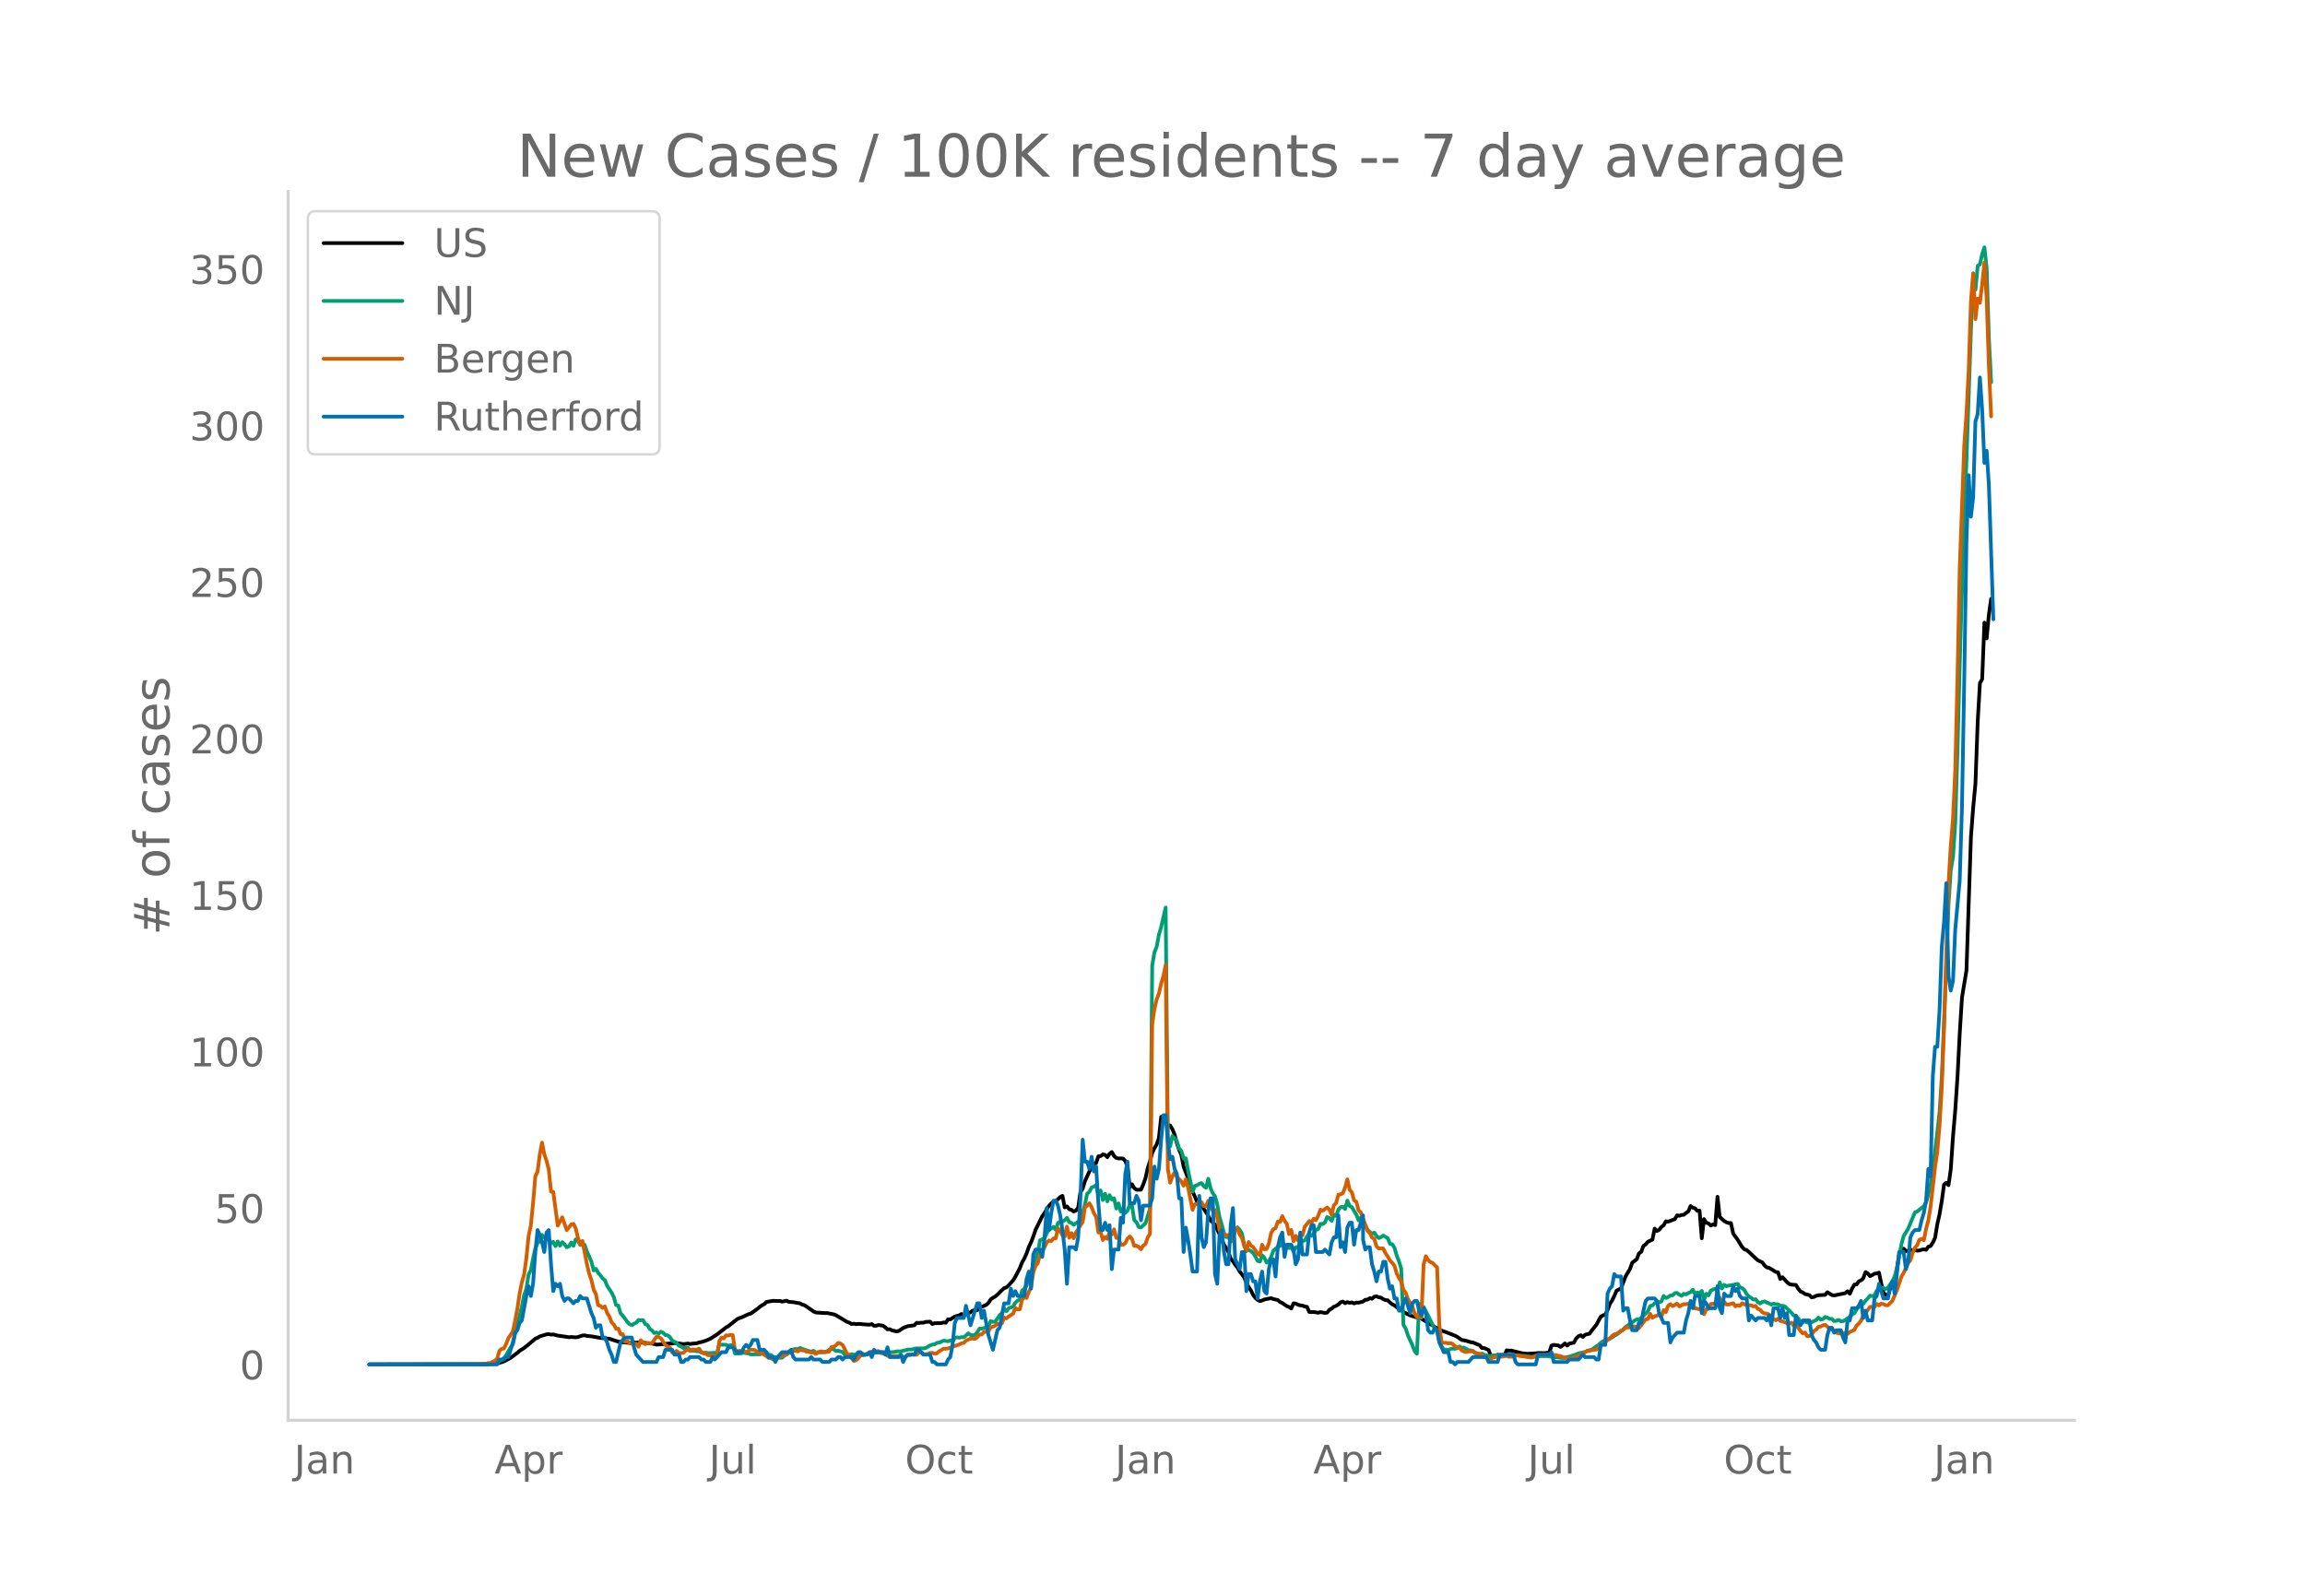 <svg height="864" viewBox="0 0 936 648" width="1248" xmlns="http://www.w3.org/2000/svg" xmlns:xlink="http://www.w3.org/1999/xlink"><defs><style>*{stroke-linecap:butt;stroke-linejoin:round}</style></defs><g id="figure_1"><path d="M0 648h936V0H0z" style="fill:#fff" id="patch_1"/><g id="axes_1"><path d="M117 576.72h725.4V77.76H117z" style="fill:none" id="patch_2"/><path clip-path="url(#pb4ff2622b9)" d="m149.973 554.04 46.453-.08 4.554-.19 1.822-.323 1.822-.604 1.821-.96.911-.5 2.733-2.04.91-.804 1.822-1.163 1.822-1.458 1.822-1.533.91-.777.911-.392.911-.523 2.733-.868.91-.064.911.187.911-.085 1.822.487 2.733.378 1.821.284.911-.09 1.822.131.91-.12 1.822-.621.911-.078.911.232 1.822.174 3.643.648 3.644.338 1.821.605 1.822.562 1.822.264 3.643.3.91-.232.912.073.91-.106 5.466.49 1.821.417 2.733-.137 1.822-.26.91-.069.911.05.911-.23 1.822.16 1.822.314 1.821-.246.911.178.911-.156 1.822-.134.91-.337.911-.155 1.822-.564 1.822-.771 2.732-1.763 3.644-2.833.91-.5 3.644-2.894.91-.426.912-.291 2.732-1.272.911-.24 2.733-1.927.91-.788.911-.637.911-.492.911-.874 2.733-.492 1.821.11.911-.076.91.314 1.823-.383.91.445 1.822.16 2.733.467.91.55.911.19 3.644 2.53.91.44 3.644.243.91-.03 2.733.532.911.351 4.555 2.74.91.316.911.542.911-.16.91.225.912-.128.91.023.911.137 2.733.179.91-.27.912.713.91-.043.911-.307 1.822.32.911.627.91.836.912-.05.91.462 1.822.425.911-.185 1.822-1.217 1.821-.73 1.822-.223.911-.166.91-1 .912.101.91-.126.911.006.911-.315 1.822-.1.91.972.912-.349 2.732-.04.911-.28.91.123.912-1.386.91.046 1.822-1.157 1.822-.512.91-.538.912.797.91-.638 1.822-.875.911-.636 1.822-.233.91-.964 2.733-1.127.911-.82.91-1.428.912-.655.91-.509.911-.763 1.822-1.836.91-.806.912-.311.91-.801 1.822-2.07.911-1.448 1.822-3.52.91-2.31.912-1.616.91-2.016.911-2.618.911-1.926.911-2.34.91-2.692 2.733-5.587.911-1.21.911-1.627.91-1.32.912-.96.91-.715.911-.31.911-.722.911-.898.911-.46.91 4.676.912-.386.91 1.135.911.259.911.662.911-.353.911-1.139.91-6.347.912-1.413.91-3.004 2.733-5.983.91-1.026.912-.414.91-2.719.911-.1.911-.681.911.201.911.916.91-1.389.912-.69.91 1.622.911.754.911.238.911-.035.91.084.912.944.91 2.445.911 8.313.911-1.27.911 1.539.911.692 1.822-.032.91-2.075.911-2.563.911-4.135.911-2.75.911-3.474.91-1.88.912-1.495.91-2.728.911-8.494.911 2.196.911-.36.91 1.411.912.279.91 1.474.911 2.257.911 3.37.911 2.752.911 2.113.91 4.713 1.823 4.806 1.821 5.384.911 1.896.91 2.236.912-.854.91 2.008.911 1.644 1.822 2.836.911 1.888 1.822 1.693 1.821 3.926.911 2.242.911 1.943 1.822 3.063.91 2.704.912 1.043.91 1.395.911 1.106.911 1.653.91 1.123.912 1.3.91 2.086.911 1.762.911 1.373.911 1.872.911 1.196.91.826.912.476.91-.232.911-.408 2.733-.577.91.39 1.822.39.911.79.911.419 1.822 1.284.91.337.912.6.91-2.092.911.096.911.466.911.27.91.085.912.39.91.114.911 2.066.911.076.911-.04 1.822.301.91-.27 1.822.346.911-.122.911-1.16.91-.479.912-.767.91-.348.911-.57.911-.887.911-.304.911.662.91-.446.912.327.91-.19.911.425.911-.324.911.015 1.822-.466.91-.719.911-.034.911-.617.911.257.911-.849.91-.147.912.374.91.179.911.602.911.364.911.092.91.902.912.733.91.413.911.806.911.188.911.432.911 1.268 2.733 1.41 2.732.826.911-.144 4.554 2.934.911.404.91.74.912.383 1.821 1.023 1.822.615 1.822.718 1.822.712.91.488 1.822 1.256 1.822.34 1.821.576.911.104 2.733 1.131.91 1.114.912.014 1.821.82.911 2.546 1.822.132.91-.771.912.464.91-.211.911.203.911-2.258.91.12.912-.035 4.554 1.141.91.039.912.15 3.643-.206.911-.126 2.733.06 1.821-.273.911-2.78.91-.303 1.823.219.91.606.911-.628.911-.788.911.87.91-.824 1.823-.353.91-1.704.911-.88.911-.433.91.731.912-.934 1.821-.452.911-1.317 1.822-2.26 1.822-3.338.91-.506.911-.265.911-1.876.911-2.473.911-1.393.91-1.814.912-2.191 1.821-.95 1.822-4.79 1.822-3.101.91-2.527 1.822-1.416.911-2.352.911-.652.91-2.392.912-.65.91-1.053 1.822-.854.911-4.47.91.984.912-.5.91-1.164.911-.676.911-1.636.911.18 2.733-1.045.91-1.55.911.205.911-.325.911-.087.911-.789.91-.556.912-2.216.91.667.911.246.911 1.062.911-.125.91 11.254.912-7.794.91 1.483.911.283.911.84.911-.436.911.268.91-11.511.912 8.212 1.821 1.642.911.519.911.318.911-.022.91 4.254 1.823 2.512 1.821 2.985.911.918.91.316.912.74 2.732 2.615.911.788 1.822.872.91 1.222.912.815.91.142 2.733 1.69.91.155.912 2.711.91-.717 1.822 1.982.911.795.91.21 1.823.14.91 1.543.911 1.103.911.388.911.623 1.822.485.91.912.911-.207.911-.439.911-.234 2.733-.155.91-1.051 1.822 1.116.911.171 4.554-.924.911-.786.91 1.023.912-2.08.91-1.63.911-.084.911-1.226.911-.415.911-.846.91-2.527.912.537.91 1.125.911-.43.911-.568.911-.126.911-.307.91 4.394.912 3.769.91.906.911.41.911-3.175.911-.915.91-1.074 1.823-11.594.91-1.852.911-.587.911 1.043.911-.26.91-.538.912.841.91-.654.911.377.911-.1.911-.3.911-.158.91.208.912-1.262.91-.272.911-1.354.911-1.999.911-5.533.91-4.017.912-5.445.91-6.577.911-.772.911.967.911-6.485.911-13.313.91-10.58.912-13.575.91-17.694.911-14.53 1.822-11.044 1.822-54.248.91-11.895.911-9.635.911-25.087.911-15.777.911-1.595.91-22.96.912 6.416.91-9.749.911-6.34h0" style="fill:none;stroke:#000;stroke-linecap:round;stroke-width:1.5" id="line2d_1"/><path clip-path="url(#pb4ff2622b9)" d="m149.973 554.04 47.364-.094 2.732-.243.911-.18.911-.309.911-.617.91-.286.912-.849.91-1.134 1.822-3.253.911-1.16.91-4.429 2.733-10.897.911-4.743.911-2.512.911-5.79.91-1.76.912-4.816.91-3.945.911-2.288.911-.684.911-2.588.91 1.1.912-.522 1.821 2.883.911-.65.911 1.74.911-1.87.91 1.667.912-1.425.91.84.911 1.247.911-.372.911-1.576.911 1.347.91-2.6.912.333.91 1.928.911-.765.911.748.911 2.77.91 1.867.912 2.187.91 3.549.911-.677.911 1.635.911.998.911 1.278.91.703.912 2.271 1.821 2.784.911 1.832.911 3.23.91.229.912 3.12.91.98 1.822 2.492.911.914.911.413.91-.597.912-.36.91-1.163.911.145.911-.094.911 1.634.911.398.91 1.568.912.617.91 1.068.911-.233.911.445.911-.775.91.436.912.95.91.092.911.697.911 1.483 1.822.879.91 1.157.912.286.91.67 1.822-.071.911.936.911.237.91-.01.912.227.91-.05.911.559.911.135.911-.084.91.21 2.733-.161.911.243.911-3.585 2.733.1.91.374 1.822-.366.911 3.532h1.822l.91-.122.911-.244.911.262.911.019.911.406.91.058.912-.082 1.821.03 1.822-.54.911.017.91.63.912.139.91.756.911.09 1.822.317.91-.039.912-.834.91-.511.911-1.096.911-.55.911-.388.911-.186.91.078.912-.475 1.821.67 1.822.639.91.186.912-.348.91.675 2.733-.033 1.822-.413.91-.576.912-.43.91.184.911.677.911-.11 1.822.496.91 1.137.912.572.91-.513.911-.276.911.178 1.822.23.91-.424.911-.14.911.369 1.822-.546 1.822-.204 1.821-.332 3.644.152 2.732-.188.911-.254 1.822.025.91-.325.912-.125.91-.296 1.822-.052.911-.318.91-.119 2.733-.006.911-.125 1.822-1.091.91-.342.912-.061.91-.613.911-.103 1.822-.795 1.822.246.91-.354.911.407.911-1.399.911-.255.911.17.91-.256.912.086.91-.734.911-.879.911.668.911.113.91-.143.912-1.071.91-1.478h.911l.911-.186 1.822-.871.91-1.993.912.298.91-.049 1.822-2.655.911-.794.91-1.903.912 1.116.91-1.255 1.822-.672.911-1.58.911-.843.91-.378.912-3.76.91-.551.911-1.41.911-3.993.911-1.271.911-3.128 1.822-4.88.91-5.161.911-.33.911-.508.911-2.022.91-1.41.912-.469.91-.646.911 1.165.911-2.784.911-.509.911-.01.91-.595.912-.959.91 1.773.911.263.911.8.911-.677.911-.499.91-.654 1.823-6.317.91-4.478.911-.763.911-1.778.91-.327.912-.669.91 4.115.911-1.872.911 3.835.911-2.525.911 3.087.91-2.531.912 1.768.91-.503.911 4.189.911-2.087.911 3.326.91-1.302.912 1.823.91-.918.911-2.38.911.393.911 5.836.911.873.91 1.934.912.186 1.821-1.703 1.822-5.85.911-98.834.91-5.33.912-2.318.91-4.871.911-3.107 1.822-7.924.91 93.534.912 3.43.91-4.142.911.791.911 1.341.911 2.887.911 1.042.91 3.034.912-.084.91 4.986 1.822 8.604.911-2.349.91-.278.912-.592.91-.305.911 1.286.911.617.911-3.65.911 3.83.91 2.012.912 1.283.91 3.324.911 5.109.911 2.978.911 3.594.911 1.562.91-.09.912 1.95.91-.873.911-4.209.911-.75.911 1.014.91 1.539.912 4.424.91 2.281.911-.114.911.533.911.777.911 1.402.91 1.797.912.28.91-2.574.911.971.911 2.026.911-.61.911-1.683.91-2.57.912-.734.91-.895.911-.268.911-1.171.911.78.91.35.912.844.91-.265.911 1.707.911-1.711.911-.172.911-1.27.91-1.058.912-.297.91-1.615.911-1.053.911.836.911-1.097.91-1.345.912-.36.91-2.13.911.147.911-.673.911-2.22.911.442.91 1.08.912-2.468.91.497.911-2.59.911-.961.911-.143.911.875.91-3.402.912 2.187.91.452 1.822 3.054.911 2.374.91-1.172.912 2.609.91.687.911 1.729 1.822 1.572.911-.495.91 1.386.912.847.91-.385.911-.66 1.822 1.085.91 2.28.912.18.91 1.406.911 3.162.911 2.329.911 2.974.911 22.87.91 1.462.912 2.789 1.821 4.013.911 2.44.911 1.014.911-20.417.91 2.29.912-.855 1.821 3.518 1.822 3.675.91 1.7.912.905.91 4.176.911 2.014.911 1.316.911.008.911.143.91-.4.912-.172.91.086.911-.272.911-.673.911.548.911-.065 1.822 1.026.91.1.911.342.911.789.911.251.91.112.912-.194.91.472 1.822.48.911-.054.911-.21 1.822.052.91-.075.911.182.911-.125.911.039.91.223 1.823-.043 1.821-.313.911.212 1.822.1 2.732.35 1.822-.039 1.822-.229 2.732-.008 2.733.34 3.643.44 2.733-.592 1.822-.597.91-.263.911-.428 2.733-.599.91-.486 1.822-.495 2.733-1.899.91-.848.912-.638 2.732-1.049.911-.509.91-.676.912-.43 2.732-2.064.911-1.061.91-.577.912-.795.91-.464.911-.73.911-.492.911.034.911-.646 2.733-2.743.91-2.095.911-.215.911-.905.91-.393.912.018.91-.343.911-2.24.911.83.911-.36.911-.654.91-.074.912-.891.91-.066.911.712.911.458.911-.818.911.237.91-.554.912-.348.91-.997.911 1.752.911-.642.911.278.91-.906.912 3.627.91-2.484.911.679.911-1.9.911-.502.911-.272.91.83.912-3.443.91 2.5.911-1.529.911.593.911-.263 1.822-.287 1.822-.415.91 1.444.911.282.911.795.91 1.633.912.949.91.566.911.724.911-.154.911 1.151.911.611.91-.703.912-.178.91.491.911.296.911.536.911-.4.91.218.912.043.91.597.911.012.911.217 2.733 2.635.91 1.098.912.382.91.826.911 1.308.911.348.911-.66.91.637.912.223.91-.36 1.822-.854.911-1.016.91.817.912-.184.91-.875.911.25.911.527.911-.018.911.942.91-.161.912-.354.91.59.911-.063.911-.509 1.822-1.347.91-.891.912-.48.91-1.585.911-1.042 1.822-1.196.91-1.329.912-.854.91-1.147.911.202.911-.37.911-1.842.911-.531.91-.773.912.194.91.428.911-.546 1.822-2.676.91-2.003.912-3.294 1.821-9.695.911-3.326 1.822-2.958 2.733-6.593.91-.372 2.733-2.214.91-1.494.912-3.283.91-3.954.911-6.23 1.822-14.962.91-8.375.912-14.14 1.821-45.879.911-24.197.911-13.93.911-5.39.91-13.778.912-29.778.91-34.86.911-30.22 3.644-105.47.91-22.101.911 5.95.911-9.683.911-.632.911-4.215.91-2.684.912 8.596.91 28.64.911 17.563h0" style="fill:none;stroke:#009e73;stroke-linecap:round;stroke-width:1.5" id="line2d_2"/><path clip-path="url(#pb4ff2622b9)" d="m149.973 554.04 43.72-.097 3.644-.176.91-.272h.912l.91-.546.911-.409.911-.876.911-3.156.91-.798.912-.117.91-1.83.911-2.397 1.822-2.687.91-4.344.912-4.947.91-6.096.911-4.597.911-3.136.911-6.525.911-9.096.91-4.246.912-9.115.91-10.927.911-1.87.911-7.05.911-4.753.91 4.753.912 2.648.91 3.545.911 8.96.911.097 1.822 13.712 1.822-3.37 1.821 5.162.911-1.052.911-1.246.911-.214.91 1.791.912 3.857.91 2.727.911-1.461 1.822 9.388.91 3.857.912 2.629.91 3.876.911 1.83.911 4.5.911.312.911.818.91-.604.912 2.63.91 1.46.911 2.337.911.955.911 1.675.91-.039.912 2.24.91.02.911 3.096.911-.292.911.857.911.195 1.822.02.91 1.226.911-2.63.911.877.911.702.911-.41 1.822.04 1.821-2.61.911.097.911.526 1.822 2.766.91.603.911.332.911 2.006.911.194.911-.798.91.798.912.078.91-.078.911-.993.911-.39.911.604.911-.642.91.136.912-.078.91-.35.911 1.304.911.604.911.117.91.643 1.823.039.91.409.911-.02.911-6.077.911-1.538.91.35.912-1.266.91.117.911-.311.911.116.911 5.96.91.76.912-.37.91.312.911-.176.911.526.911-.662.911-.448.91.039.912.195.91.76 1.822.291.911.78.911.525.91.78.912.136.91.448.911-.662.911-.04.911-.506 1.822-.467.91-.331.911-.643h.911l.911-.838h.911l.91.254.912-.604 1.821.292.911.448.911.078.91.312.912-.176.91.682.911-.682.911-.311h.911l.911.35 1.822-.33.91-1.812.911-.098.911-.623.911-.993.911.253.91.623 1.823 3.584.91.545 1.822 2.357.91-.331.912-.76.91-1.246.911.02.911-.234.911-.526 1.822-.76.91.253.912-.292.91-.156.911.838.911.078.911.292.91.72.912-.058.91.214 3.644-.175.91.468.912-.04.91-.681.911-.02.911-.311.911.156h.91l.912-.974.91.117.911.564.911.098.911-.117.91-.39.912-.078.91.39.911-.195.911-.798 1.822-1.052.91.02.912-.137 1.821-.662 1.822-.623.911-.332.91-.467.912-.156.91-.954 1.822-.76.911-.039.91.117.912-.643.91-1.149.911.04.911-1.053.911-.039.911-.253.91-1.539 1.823-.662.91-.915.911.526.911-.604.91-2.357.912.35.91-.798 1.822-1.13.911-2.337.911.624.91-.078.912-3.915.91-.974.911.292.911-2.454.911-1.987.911-5.901.91-2.708.912-1.032.91-3.74.911-.974.911-1.753.911-2.084.91-.662.912.214.91-1.09.911-.04.911-4.05.911 1.07.911 1.734.91.507.912-4.032.91 4.538.911-1.87.911 2.065.911-2.338.911-1.285.91-1.636.912-1.305.91-5.882 1.822-1.734.911 1.578.91 2.376.912 1.48.91 6.408.911-.33.911 3.408.911-1.208.911.74.91-2.882.912 1.11.91-2.104.911 3.448h.911l.911 2.824h.91l.912-.701.91-1.811.911-.877.911 1.052.911 2.785.911-.078.91.487.912.955.91-1.48.911-.643.911-2.65.911-1.46.911-85.077.91-6.252.912-3.896.91-2.434.911-4.032.911-3 .911-4.48.91 82.857.912 5.512.91-2.551.911-1.695.911 1.87 1.822 1.87.91 1.714.912-2.61.91 3.35 1.822 9.037.911-2.24.91-.02.912-1.265.91.506.911 1.617.911-.059.911-2.162.911 2.669.91 1.246.912-.194.91 3.019.911 5.22.911 2.025.911-.72.911.818.91-.215.912 1.91.91-.274.911-4.48.911.254.911 2.454.91 1.227.912 3.37.91 2.162.911-3.76.911 1.461.911.585 1.822 2.726.91.546.912-4.227.91 1.831.911-.097.911-2.22.911-4.208.91-1.616.912-.39.91-2.707.911.214.911-2.415.911 1.909.91 1.149.912 4.207.91-1.636.911 4.616.911-2.24.911 1.87.911-2.357.91.253.912-3.506.91-1.013.911-1.266.911.74.911-1.694.91.604.912-1.773.91-2.493.911.429 1.822-1.325.911.896.91 2.104.912-3.896.91-.915.911-3.39.911-.135.911-.468.911-2.318.91-3.31.912 4.206.91 1.091.911 3.253.911.565.911 3.486.91.838 2.733 7.498.911.896.911 1.831.911.506.91 3.058.912.877.91-.059.911.059.911 1.89.911 1.363.91 1.636.912.935.91 1.13.911 3.194.911 1.81.911 1.462.911 3.35.91 1.188.912 2.63 1.821 2.94.911 2.883.911 1.402.911-1.636.91 1.87.912-21.58.91-3.35.911 1.557.911.838.911.331.91.993.912.78.91 23.548.911 6.933.911.215.911-.02.911.234.91-.136.912.428.91.877.911.428.911.078.911 1.208.911.39.91.252.912-.253h.91l.911-.175.911.74.911.175 1.822.604.91.623 1.822.877.911.039.911-.429.91-.195 1.823-.058.91-.097.911-.254.911-.097.91.41 1.823-.118.91-.35.911-.04 5.465.858.911-.312.911-.487.911.04 1.822-.332 2.732-.156.911.234 1.822-.04.91.332.911.078 1.822.799 2.733.194.91-.506.911-.098 1.822-1.07.91-.312 1.823-1.11h.91l.911-.312 1.822-.214.91-.819.912-.973 3.643-2.766.911-.955.91-.662.912-.234.91-.545.911-.76.911-.253.911-.974 1.822-.077.91-.468.911.078.911.253.911.448 2.733-3.584.91-.097.911-2.123.911 1.617.911-.643.91-.214.912-.507.91.877.911-2.65.911.819.911-2.571.911-.662.91.798 1.823-1.013.91 1.13 1.822-.954.911.097.91-.253.912.467.91-.272.911 1.714.911.116.911.293.91-.682.912 2.649.91-2.006.911-.156.911-1.967 1.822-.254.91.994.912-3.253.91 1.948.911-.273.911 1.013.911.039 1.822-.565.91 1.285.912-.506.91.312.911-1.072 1.822.819.91-.059.912.078.91.448.911-.175.911 1.188.911.35.91 1.013.912.487.91.059.911.35.911 1.032.911.838.91.487.912-.604.91.877.911.175 1.822.701.911.195.91-.39.912 1.286.91-.448 1.822 2.532.911.993.911-.35.91 1.519.912-.04.91-.583.911-1.52.911-.506.911-1.169.91-.097.912-.526.91-.195.911.74.911 1.091.911-.273.911.994.91.662.912.234 1.821.156.911-.429.911.506.91-.779 1.823-.818.91-1.772.911-.799.911-1.246.911-1.987.91-.915 1.823-2.65 1.821.02.911-1.227.911.623.91-.74.912.215.91.448h.911l1.822-1.85 1.822-4.247 1.821-5.512.911-1.52 1.822-4.09.91-1.012.912-3.02.91-2.103.911-1.013.911-2.181.911-.429.911.546.91-4.577.912-3.487.91-5.59 1.822-16.01.911-6.252.91-10.654.912-15.621.91-23.88 1.822-58.704.911-15.211.911-11.278.91-19.497.912-38.175.91-44.058 1.822-49.589.911-12.972.91-17.977.912-27.775.91-11.355.911 18.62.911-8.297.911 1.714.911-7.557.91-8.785.912 14.628.91 27.502.911 20.315h0" style="fill:none;stroke:#d55e00;stroke-linecap:round;stroke-width:1.5" id="line2d_3"/><path clip-path="url(#pb4ff2622b9)" d="M149.973 554.04h51.918l.911-1.984h1.822l.91-.992h.911l1.822-5.952.91-3.968.912-.992.91-2.976.911-.992 1.822-9.92.911-3.968.91 3.968.912-4.96.91-12.896.911-8.929.911 1.984.911 2.977.91 3.968.912-7.937.91-.992.911 13.889.911 10.912.911-2.976.911.992.91-.992.912 4.96.91 1.984.911-.992h.911l1.822 1.984.91-.992h.912l.91-1.984.911.992h1.822l1.822 5.952.91 1.984.911 3.968.911-.992h.911l.911 4.96h.91l.912 1.984.91 2.976.911 1.984.911 2.976h.911l1.822-7.936 1.821-1.984h2.733l.91 3.968.912 2.976 2.732 2.976h5.465l.911-1.984h1.822l.91-2.976h2.733l.911 1.984h1.822l.91 2.976h.912l.91-.992h.911l.911-.992h3.644l.91.992h.911l.911.992h1.822l.91-1.984.911.992 2.733-2.976h1.822l.91-1.984h1.822l1.822 1.984h1.822l.91-1.984.911-.992.911.992.911-.992.91-1.984h1.823l.91 3.968h1.822l.911.992.91 1.984h1.823l.91 1.984.911-1.984 1.822-1.984h2.732l.911-.992.911 2.976.911.992h5.465l.91-.992.912.992h2.732l.911.992h2.733l.91-.992h1.822l.911-.992h.911l.91.992.912-.992h2.732l.911.992.91-1.984.912-.992h.91l.911.992h1.822l.911-.992.91 1.984.912-2.976.91.992h2.733l.911.992.91-2.976.912 3.968h3.643l.91-.992.912 2.976.91-1.984.911-.992h2.733l.91-1.984h.912l1.821 1.984h2.733l.91 2.976h.912l.91.992h3.644l.91-1.984.912-.992.91-4.96.911-8.928.911-1.984h2.733l.91-4.96 1.822 7.936 2.733-8.928h.91l.911 5.952.911-2.976 1.822 9.92 1.822 5.952 1.821-7.936.911-.992 1.822-9.92h1.822l.91-5.952.911 2.976.911-1.984.911 1.984h2.733l.91-6.944.911-2.976.911 6.944.911-13.888.91-1.984h1.823l.91 2.976.911-7.937.911-11.904.91 8.928.912-6.944.91-4.96h.911l.911 1.984.911 3.968.911 5.952.91 7.937.912 13.888.91-14.88h1.822l.911.992.911-4.96.91-15.873.912-23.808.91 8.928h.911l.911 2.976.911-4.96.91 5.952.912-1.984.91 14.88.911 10.912h.911l.911-2.976.911 2.976.91-1.984.912 17.857.91-7.936h1.822l.911-12.897.91 1.984.912-19.84.91-4.96.911 16.864h1.822l.911-2.976.91 1.984.912 7.936.91-5.952h2.733l.911-2.976.91-12.896.912 4.96.91-3.968.911-11.904.911-9.92h.911l.91 10.912.912 6.944.91-.992.911 4.96.911 1.984.911 9.92h.911l.91 21.825.912-9.92.91 4.96.911 5.952.911 6.944h1.822l.91-30.753.912 16.864.91 3.969.911-1.984.911-12.897.911-4.96h.91l.912 30.753.91 3.968.911-19.84.911-1.985.911 8.929.911 4.96h.91l.912-15.873.91-6.944.911 20.833 1.822 3.968.91-6.944h.912l.91 15.872.911-6.944h.911l.911 2.976h.911l.91 6.944.912-6.944.91-3.968.911 7.936.911.992.911-9.92.911-3.968h.91l.912 6.944.91-11.904.911-3.969.911-1.984.911 9.92.91-4.96h1.823l.91 1.985.911 5.952.911-1.984.911-10.913.91 8.929h1.823l.91-8.929.911-2.976h.911l.91 10.913h2.733l.911-.992 1.822 1.984.91-4.96.912-1.985h.91l.911-8.928.911 12.897.911-1.984.911 3.968.91-9.92.912-1.985h.91l.911 8.929.911-5.953h.911l1.822-5.952v9.92l.91 3.969.911-.992h.911l.911 6.944.911 2.976.91 3.968.912-3.968h.91l.911-3.968h.911l.911 6.944.91 3.968.912-.992.91 4.96h.911l.911 4.96h.911l.911-2.976.91-1.984 1.823 5.952.91-3.968.911-.992h.911l.911 3.968.91 1.984.912-2.976.91 1.984.911 6.944.911.992h.911l.91-1.984.912.992.91 4.96 1.822 3.968h1.822l.91 3.968h.912l.91.992.911-.992h4.555l1.821-1.984h5.465l.911 1.984h3.644l.91-2.976h5.466l.91 2.976.911.992h7.287l.911-3.968h4.554l.911-.992.91 3.968h5.466l.91-.992h3.644l1.822-1.984.91.992h3.644l.911.992h.91l.912-5.952h1.821l.911-20.832.911-1.984.911-.992.91-4.96.912.992h1.821l.911 13.888.911-.992h.91l.912 4.96.91 3.968h1.822l.911-2.976h.911l.91-4.96.912-3.968.91-.992h2.733l.91.992.912 4.96 1.821 3.968h1.822l.911 7.936.91-1.984 1.823-1.984h2.732l.911-4.96.91-2.976.912-4.96.91 2.976.911-4.96h1.822l.91 6.944.912-4.96.91.992.911 1.984h2.733l.91-8.928.912 8.928.91 1.984.911-7.936.911.992h1.822l.91-3.968.912 1.984.91-.992.911 2.976.911.992h1.822l.91 8.928.912-1.984 1.821 1.984.911-.992h2.733l.91.992.911-1.984.911 3.968.911-6.944h1.822l.91 3.968.911-3.968.911 3.968.911-1.984.911 8.928h1.822l.91-7.936.911 2.976.911.992.911-1.984h2.733l.91 5.952.911 1.984.911.992.911 1.984.91.992h1.823l.91-5.952.911-2.976h.911l.911 1.984.91-.992h1.823l.91 2.976.911 1.984.911-8.928h.91l.912-4.96h1.821l.911-.992.911-1.984.911 6.944.91-2.976.912 3.968h1.821l.911-8.928.911-.992.911-4.96 1.822 5.952h1.821l.911-4.96.911-1.984.91 4.96.912-7.936.91-8.928h1.822l.911 6.944.911-2.976.91-9.92.912-1.985.91-.992h1.822l.911-3.968.911-2.976.91-4.96.912-12.896.91 2.976.911-40.672.911-11.904h.911l.91-14.88.912-25.793.91-9.92.911-15.872.911 37.696.911 5.952.911-3.968.91-20.832 1.823-19.84.91-29.76.911-50.593.911-57.536.91-26.785.912 16.865.91-7.936.911-30.753.911-2.976.911-14.88.911 12.896.91 21.824.912-4.96.91 13.888 1.822 54.561h0" style="fill:none;stroke:#0072b2;stroke-linecap:round;stroke-width:1.5" id="line2d_4"/><path d="M117 576.72V77.76" style="fill:none;stroke:#d3d3d3;stroke-linecap:square;stroke-linejoin:miter;stroke-width:1.25" id="patch_3"/><path d="M117 576.72h725.4" style="fill:none;stroke:#d3d3d3;stroke-linecap:square;stroke-linejoin:miter;stroke-width:1.25" id="patch_4"/><g id="matplotlib.axis_1"><g id="xtick_1"><g style="fill:#696969" transform="matrix(.16 0 0 -.16 119.423 598.378)" id="text_1"><defs><path d="M9.813 72.906h9.859V5.078q0-13.187-5-19.14-5-5.954-16.094-5.954h-3.75v8.297h3.078q6.531 0 9.219 3.672Q9.813-4.39 9.813 5.078z" id="DejaVuSans-74"/><path d="M34.281 27.484q-10.89 0-15.093-2.484-4.204-2.484-4.204-8.5 0-4.781 3.157-7.594 3.156-2.797 8.562-2.797 7.485 0 12 5.297 4.516 5.297 4.516 14.078v2zm17.922 3.72V0H43.22v8.297Q40.14 3.328 35.547.953q-4.594-2.375-11.234-2.375-8.391 0-13.36 4.719Q6 8.016 6 15.922q0 9.219 6.172 13.906 6.187 4.688 18.437 4.688h12.61v.89q0 6.203-4.078 9.594-4.078 3.39-11.453 3.39-4.688 0-9.141-1.124-4.438-1.125-8.531-3.375v8.312q4.921 1.906 9.562 2.844 4.64.953 9.031.953 11.875 0 17.735-6.156 5.86-6.14 5.86-18.64z" id="DejaVuSans-97"/><path d="M54.89 33.016V0h-8.984v32.719q0 7.765-3.031 11.61-3.031 3.858-9.078 3.858-7.281 0-11.484-4.64-4.204-4.625-4.204-12.64V0H9.08v54.688h9.03v-8.5q3.235 4.937 7.594 7.374Q30.078 56 35.797 56q9.422 0 14.25-5.828 4.844-5.828 4.844-17.156z" id="DejaVuSans-110"/></defs><use xlink:href="#DejaVuSans-74"/><use x="29.492" xlink:href="#DejaVuSans-97"/><use x="90.771" xlink:href="#DejaVuSans-110"/></g></g><g id="xtick_2"><g style="fill:#696969" transform="matrix(.16 0 0 -.16 200.803 598.378)" id="text_2"><defs><path d="M34.188 63.188 20.797 26.906h26.812zm-5.579 9.718h11.188L67.578 0h-10.25l-6.64 18.703h-32.86L11.188 0H.78z" id="DejaVuSans-65"/><path d="M18.11 8.203v-29H9.077v75.484h9.031v-8.296q2.844 4.875 7.157 7.234Q29.594 56 35.594 56q9.968 0 16.187-7.906 6.235-7.907 6.235-20.797T51.78 6.484q-6.218-7.906-16.187-7.906-6 0-10.328 2.375-4.313 2.375-7.157 7.25zm30.578 19.094q0 9.906-4.079 15.547-4.078 5.64-11.203 5.64-7.14 0-11.218-5.64-4.079-5.64-4.079-15.547 0-9.906 4.078-15.547 4.079-5.64 11.22-5.64 7.124 0 11.202 5.64t4.078 15.547z" id="DejaVuSans-112"/><path d="M41.11 46.297q-1.516.875-3.297 1.281Q36.03 48 33.89 48q-7.625 0-11.703-4.953-4.079-4.953-4.079-14.234V0H9.08v54.688h9.03v-8.5q2.844 4.984 7.375 7.39Q30.031 56 36.531 56q.922 0 2.047-.125 1.125-.11 2.484-.36z" id="DejaVuSans-114"/></defs><use xlink:href="#DejaVuSans-65"/><use x="68.408" xlink:href="#DejaVuSans-112"/><use x="131.885" xlink:href="#DejaVuSans-114"/></g></g><g id="xtick_3"><g style="fill:#696969" transform="matrix(.16 0 0 -.16 287.878 598.378)" id="text_3"><defs><path d="M8.5 21.578v33.11h8.984V21.922q0-7.766 3.016-11.656 3.031-3.875 9.094-3.875 7.265 0 11.484 4.64 4.234 4.64 4.234 12.656v31h8.985V0h-8.984v8.406Q42.047 3.422 37.718 1q-4.313-2.422-10.032-2.422-9.421 0-14.312 5.86Q8.5 10.296 8.5 21.578zM31.11 56z" id="DejaVuSans-117"/><path d="M9.422 75.984h8.984V0H9.422z" id="DejaVuSans-108"/></defs><use xlink:href="#DejaVuSans-74"/><use x="29.492" xlink:href="#DejaVuSans-117"/><use x="92.871" xlink:href="#DejaVuSans-108"/></g></g><g id="xtick_4"><g style="fill:#696969" transform="matrix(.16 0 0 -.16 367.496 598.378)" id="text_4"><defs><path d="M39.406 66.219q-10.75 0-17.078-8.016-6.312-8-6.312-21.828 0-13.766 6.312-21.781 6.328-8 17.078-8 10.735 0 17.016 8 6.281 8.015 6.281 21.781 0 13.828-6.281 21.828-6.281 8.016-17.016 8.016zm0 8q15.328 0 24.5-10.281 9.188-10.282 9.188-27.563 0-17.234-9.188-27.516-9.172-10.28-24.5-10.28-15.375 0-24.593 10.25-9.204 10.265-9.204 27.546t9.204 27.563q9.218 10.28 24.593 10.28z" id="DejaVuSans-79"/><path d="M48.781 52.594v-8.407q-3.812 2.11-7.64 3.157-3.828 1.047-7.735 1.047-8.75 0-13.593-5.547-4.829-5.532-4.829-15.547 0-10.016 4.829-15.563 4.843-5.53 13.593-5.53 3.907 0 7.735 1.046 3.828 1.047 7.64 3.156V2.094Q45.016.344 40.984-.531q-4.015-.89-8.562-.89-12.36 0-19.64 7.765-7.266 7.765-7.266 20.953 0 13.375 7.343 21.031Q20.22 56 33.016 56q4.14 0 8.093-.86 3.953-.843 7.672-2.546z" id="DejaVuSans-99"/><path d="M18.313 70.219V54.688h18.5v-6.985h-18.5V18.016q0-6.688 1.828-8.594 1.828-1.906 7.453-1.906h9.218V0h-9.218q-10.407 0-14.36 3.875-3.953 3.89-3.953 14.14v29.688H2.687v6.984h6.594V70.22z" id="DejaVuSans-116"/></defs><use xlink:href="#DejaVuSans-79"/><use x="78.711" xlink:href="#DejaVuSans-99"/><use x="133.691" xlink:href="#DejaVuSans-116"/></g></g><g id="xtick_5"><g style="fill:#696969" transform="matrix(.16 0 0 -.16 452.794 598.378)" id="text_5"><use xlink:href="#DejaVuSans-74"/><use x="29.492" xlink:href="#DejaVuSans-97"/><use x="90.771" xlink:href="#DejaVuSans-110"/></g></g><g id="xtick_6"><g style="fill:#696969" transform="matrix(.16 0 0 -.16 533.263 598.378)" id="text_6"><use xlink:href="#DejaVuSans-65"/><use x="68.408" xlink:href="#DejaVuSans-112"/><use x="131.885" xlink:href="#DejaVuSans-114"/></g></g><g id="xtick_7"><g style="fill:#696969" transform="matrix(.16 0 0 -.16 620.338 598.378)" id="text_7"><use xlink:href="#DejaVuSans-74"/><use x="29.492" xlink:href="#DejaVuSans-117"/><use x="92.871" xlink:href="#DejaVuSans-108"/></g></g><g id="xtick_8"><g style="fill:#696969" transform="matrix(.16 0 0 -.16 699.956 598.378)" id="text_8"><use xlink:href="#DejaVuSans-79"/><use x="78.711" xlink:href="#DejaVuSans-99"/><use x="133.691" xlink:href="#DejaVuSans-116"/></g></g><g id="xtick_9"><g style="fill:#696969" transform="matrix(.16 0 0 -.16 785.254 598.378)" id="text_9"><use xlink:href="#DejaVuSans-74"/><use x="29.492" xlink:href="#DejaVuSans-97"/><use x="90.771" xlink:href="#DejaVuSans-110"/></g></g></g><g id="matplotlib.axis_2"><g id="ytick_1"><g style="fill:#696969" transform="matrix(.16 0 0 -.16 97.32 560.119)" id="text_10"><defs><path d="M31.781 66.406q-7.61 0-11.453-7.5Q16.5 51.422 16.5 36.375q0-14.984 3.828-22.484 3.844-7.5 11.453-7.5 7.672 0 11.5 7.5 3.844 7.5 3.844 22.484 0 15.047-3.844 22.531-3.828 7.5-11.5 7.5zm0 7.813q12.266 0 18.735-9.703 6.468-9.688 6.468-28.141 0-18.406-6.468-28.11-6.47-9.687-18.735-9.687-12.25 0-18.718 9.688-6.47 9.703-6.47 28.109 0 18.453 6.47 28.14Q19.53 74.22 31.78 74.22z" id="DejaVuSans-48"/></defs><use xlink:href="#DejaVuSans-48"/></g></g><g id="ytick_2"><g style="fill:#696969" transform="matrix(.16 0 0 -.16 87.14 496.57)" id="text_11"><defs><path d="M10.797 72.906h38.719v-8.312H19.828v-17.86q2.14.735 4.281 1.094 2.157.36 4.313.36 12.203 0 19.328-6.688 7.14-6.688 7.14-18.11 0-11.765-7.328-18.296-7.328-6.516-20.656-6.516-4.593 0-9.36.781-4.75.782-9.827 2.344v9.922q4.39-2.39 9.078-3.563 4.687-1.171 9.906-1.171 8.453 0 13.375 4.437 4.938 4.438 4.938 12.063 0 7.609-4.938 12.047-4.922 4.453-13.375 4.453-3.953 0-7.89-.875-3.922-.875-8.016-2.735z" id="DejaVuSans-53"/></defs><use xlink:href="#DejaVuSans-53"/><use x="63.623" xlink:href="#DejaVuSans-48"/></g></g><g id="ytick_3"><g style="fill:#696969" transform="matrix(.16 0 0 -.16 76.96 433.021)" id="text_12"><defs><path d="M12.406 8.297h16.11v55.625l-17.532-3.516v8.985l17.438 3.515h9.86V8.296H54.39V0H12.406z" id="DejaVuSans-49"/></defs><use xlink:href="#DejaVuSans-49"/><use x="63.623" xlink:href="#DejaVuSans-48"/><use x="127.246" xlink:href="#DejaVuSans-48"/></g></g><g id="ytick_4"><g style="fill:#696969" transform="matrix(.16 0 0 -.16 76.96 369.473)" id="text_13"><use xlink:href="#DejaVuSans-49"/><use x="63.623" xlink:href="#DejaVuSans-53"/><use x="127.246" xlink:href="#DejaVuSans-48"/></g></g><g id="ytick_5"><g style="fill:#696969" transform="matrix(.16 0 0 -.16 76.96 305.924)" id="text_14"><defs><path d="M19.188 8.297h34.421V0H7.33v8.297q5.609 5.812 15.296 15.594 9.703 9.797 12.188 12.64 4.734 5.313 6.609 9 1.89 3.688 1.89 7.25 0 5.813-4.078 9.469-4.078 3.672-10.625 3.672-4.64 0-9.797-1.61-5.14-1.609-11-4.89v9.969Q13.767 71.78 18.938 73q5.188 1.219 9.485 1.219 11.328 0 18.062-5.672 6.735-5.656 6.735-15.125 0-4.5-1.688-8.531-1.672-4.016-6.125-9.485-1.218-1.422-7.765-8.187-6.532-6.766-18.453-18.922z" id="DejaVuSans-50"/></defs><use xlink:href="#DejaVuSans-50"/><use x="63.623" xlink:href="#DejaVuSans-48"/><use x="127.246" xlink:href="#DejaVuSans-48"/></g></g><g id="ytick_6"><g style="fill:#696969" transform="matrix(.16 0 0 -.16 76.96 242.376)" id="text_15"><use xlink:href="#DejaVuSans-50"/><use x="63.623" xlink:href="#DejaVuSans-53"/><use x="127.246" xlink:href="#DejaVuSans-48"/></g></g><g id="ytick_7"><g style="fill:#696969" transform="matrix(.16 0 0 -.16 76.96 178.827)" id="text_16"><defs><path d="M40.578 39.313Q47.656 37.797 51.625 33q3.984-4.781 3.984-11.813 0-10.78-7.422-16.703-7.421-5.906-21.093-5.906-4.578 0-9.438.906-4.86.907-10.031 2.72v9.515q4.094-2.39 8.969-3.61 4.89-1.218 10.218-1.218 9.266 0 14.125 3.656 4.86 3.656 4.86 10.64 0 6.454-4.516 10.079-4.515 3.64-12.562 3.64h-8.5v8.11h8.89q7.266 0 11.125 2.906 3.86 2.906 3.86 8.375 0 5.61-3.985 8.61-3.968 3.015-11.39 3.015-4.063 0-8.703-.89-4.641-.876-10.203-2.72v8.782q5.624 1.562 10.53 2.344 4.907.78 9.25.78 11.235 0 17.766-5.109 6.547-5.093 6.547-13.78 0-6.063-3.468-10.235-3.47-4.172-9.86-5.782z" id="DejaVuSans-51"/></defs><use xlink:href="#DejaVuSans-51"/><use x="63.623" xlink:href="#DejaVuSans-48"/><use x="127.246" xlink:href="#DejaVuSans-48"/></g></g><g id="ytick_8"><g style="fill:#696969" transform="matrix(.16 0 0 -.16 76.96 115.278)" id="text_17"><use xlink:href="#DejaVuSans-51"/><use x="63.623" xlink:href="#DejaVuSans-53"/><use x="127.246" xlink:href="#DejaVuSans-48"/></g></g><g style="fill:#696969" transform="matrix(0 -.2 -.2 0 68.8 379.813)" id="text_18"><defs><path d="M51.125 44H36.922l-4.11-16.313h14.313zm-7.328 27.781-5.078-20.265h14.265L58.11 71.78h7.813L60.89 51.516h15.234V44h-17.14l-4-16.313h15.53V20.22H53.079L48 0h-7.813l5.032 20.219H30.906L25.875 0h-7.86l5.079 20.219H7.719v7.468h17.187L29 44H13.281v7.516h17.625l4.985 20.265z" id="DejaVuSans-35"/><path d="M30.61 48.39q-7.22 0-11.422-5.64-4.204-5.64-4.204-15.453 0-9.813 4.172-15.453 4.188-5.64 11.453-5.64 7.188 0 11.375 5.655 4.203 5.672 4.203 15.438 0 9.719-4.203 15.406-4.187 5.688-11.375 5.688zm0 7.61q11.718 0 18.406-7.625 6.703-7.61 6.703-21.078 0-13.422-6.703-21.078-6.688-7.64-18.407-7.64-11.765 0-18.437 7.64-6.656 7.656-6.656 21.078 0 13.469 6.656 21.078Q18.844 56 30.609 56z" id="DejaVuSans-111"/><path d="M37.11 75.984V68.5h-8.594q-4.828 0-6.72-1.953-1.874-1.953-1.874-7.031v-4.828h14.797v-6.985H19.922V0H10.89v47.703H2.297v6.984h8.594V58.5q0 9.125 4.25 13.297 4.25 4.187 13.468 4.187z" id="DejaVuSans-102"/><path d="M44.281 53.078v-8.5q-3.797 1.953-7.906 2.922-4.094.984-8.5.984-6.688 0-10.031-2.047-3.344-2.046-3.344-6.156 0-3.125 2.39-4.906 2.391-1.781 9.626-3.39l3.078-.688q9.562-2.047 13.593-5.781 4.032-3.735 4.032-10.422 0-7.625-6.032-12.078-6.03-4.438-16.578-4.438-4.39 0-9.156.86Q10.688.296 5.422 2v9.281q4.984-2.594 9.812-3.89 4.829-1.282 9.579-1.282 6.343 0 9.75 2.172 3.421 2.172 3.421 6.125 0 3.656-2.468 5.61-2.453 1.953-10.813 3.765l-3.125.735q-8.344 1.75-12.062 5.39-3.704 3.64-3.704 9.985 0 7.718 5.47 11.906Q16.75 56 26.811 56q4.97 0 9.36-.734 4.406-.72 8.11-2.188z" id="DejaVuSans-115"/><path d="M56.203 29.594v-4.39H14.891q.593-9.282 5.593-14.142 5-4.859 13.938-4.859 5.172 0 10.031 1.266 4.86 1.265 9.656 3.812v-8.5Q49.266.734 44.187-.344 39.11-1.422 33.892-1.422q-13.094 0-20.735 7.61-7.64 7.625-7.64 20.625 0 13.421 7.25 21.296Q20.016 56 32.328 56q11.031 0 17.453-7.11 6.422-7.093 6.422-19.296zm-8.984 2.64q-.094 7.36-4.125 11.75-4.032 4.407-10.672 4.407-7.516 0-12.031-4.25-4.516-4.25-5.203-11.97z" id="DejaVuSans-101"/></defs><use xlink:href="#DejaVuSans-35"/><use x="83.789" xlink:href="#DejaVuSans-32"/><use x="115.576" xlink:href="#DejaVuSans-111"/><use x="176.758" xlink:href="#DejaVuSans-102"/><use x="211.963" xlink:href="#DejaVuSans-32"/><use x="243.75" xlink:href="#DejaVuSans-99"/><use x="298.73" xlink:href="#DejaVuSans-97"/><use x="360.01" xlink:href="#DejaVuSans-115"/><use x="412.109" xlink:href="#DejaVuSans-101"/><use x="473.633" xlink:href="#DejaVuSans-115"/></g></g><g style="fill:#696969" transform="matrix(.24 0 0 -.24 209.887 71.76)" id="text_19"><defs><path d="M9.813 72.906h13.28l32.329-60.984v60.984h9.562V0h-13.28L19.39 60.984V0H9.813z" id="DejaVuSans-78"/><path d="M4.203 54.688h8.985l11.234-42.672 11.172 42.672h10.593l11.235-42.672 11.187 42.672h8.985L63.28 0H52.688L40.922 44.828 29.109 0H18.5z" id="DejaVuSans-119"/><path d="M64.406 67.281v-10.39q-4.984 4.64-10.625 6.922-5.64 2.296-11.984 2.296-12.5 0-19.14-7.64-6.641-7.64-6.641-22.094 0-14.406 6.64-22.047 6.64-7.64 19.14-7.64 6.345 0 11.985 2.296 5.64 2.297 10.625 6.938V5.609Q59.234 2.094 53.437.33q-5.78-1.75-12.218-1.75-16.563 0-26.094 10.124-9.516 10.14-9.516 27.672 0 17.578 9.516 27.703 9.531 10.14 26.094 10.14 6.531 0 12.312-1.734 5.797-1.734 10.875-5.203z" id="DejaVuSans-67"/><path d="M25.39 72.906h8.297L8.297-9.28H0z" id="DejaVuSans-47"/><path d="M9.813 72.906h9.859V42.094L52.39 72.906h12.703L28.906 38.922 67.672 0H54.688L19.672 35.11V0h-9.86z" id="DejaVuSans-75"/><path d="M9.422 54.688h8.984V0H9.422zm0 21.296h8.984v-11.39H9.422z" id="DejaVuSans-105"/><path d="M45.406 46.39v29.594h8.985V0h-8.985v8.203Q42.578 3.328 38.25.953q-4.313-2.375-10.375-2.375-9.906 0-16.14 7.906-6.22 7.922-6.22 20.813 0 12.89 6.22 20.797Q17.968 56 27.874 56q6.063 0 10.375-2.375 4.328-2.36 7.156-7.234zm-30.61-19.093q0-9.906 4.079-15.547 4.078-5.64 11.203-5.64 7.125 0 11.219 5.64 4.11 5.64 4.11 15.547 0 9.906-4.11 15.547-4.094 5.64-11.219 5.64-7.125 0-11.203-5.64-4.078-5.64-4.078-15.547z" id="DejaVuSans-100"/><path d="M4.89 31.39h26.313v-8H4.891z" id="DejaVuSans-45"/><path d="M8.203 72.906h46.875v-4.203L28.61 0H18.312L43.22 64.594H8.203z" id="DejaVuSans-55"/><path d="M32.172-5.078q-3.797-9.766-7.422-12.735-3.61-2.984-9.656-2.984H7.906v7.516h5.282q3.703 0 5.75 1.765Q21-9.766 23.483-3.219l1.61 4.094-22.11 53.813H12.5l17.094-42.766 17.093 42.766h9.516z" id="DejaVuSans-121"/><path d="M2.984 54.688H12.5L29.594 8.797l17.093 45.89h9.516L35.687 0H23.485z" id="DejaVuSans-118"/><path d="M45.406 27.984q0 9.766-4.031 15.125-4.016 5.375-11.297 5.375-7.219 0-11.25-5.375-4.031-5.359-4.031-15.125 0-9.718 4.031-15.093t11.25-5.375q7.281 0 11.297 5.375 4.031 5.375 4.031 15.093zm8.985-21.203q0-13.953-6.203-20.765Q42-20.797 29.203-20.797q-4.734 0-8.937.703-4.203.703-8.157 2.172v8.735q3.954-2.141 7.813-3.157 3.86-1.031 7.86-1.031 8.843 0 13.234 4.61 4.39 4.609 4.39 13.937v4.453q-2.781-4.844-7.125-7.234Q33.938 0 27.875 0 17.828 0 11.672 7.656q-6.156 7.672-6.156 20.328 0 12.688 6.156 20.344Q17.828 56 27.875 56q6.063 0 10.406-2.39 4.344-2.391 7.125-7.22v8.297h8.985z" id="DejaVuSans-103"/></defs><use xlink:href="#DejaVuSans-78"/><use x="74.805" xlink:href="#DejaVuSans-101"/><use x="136.328" xlink:href="#DejaVuSans-119"/><use x="218.115" xlink:href="#DejaVuSans-32"/><use x="249.902" xlink:href="#DejaVuSans-67"/><use x="319.727" xlink:href="#DejaVuSans-97"/><use x="381.006" xlink:href="#DejaVuSans-115"/><use x="433.105" xlink:href="#DejaVuSans-101"/><use x="494.629" xlink:href="#DejaVuSans-115"/><use x="546.729" xlink:href="#DejaVuSans-32"/><use x="578.516" xlink:href="#DejaVuSans-47"/><use x="612.207" xlink:href="#DejaVuSans-32"/><use x="643.994" xlink:href="#DejaVuSans-49"/><use x="707.617" xlink:href="#DejaVuSans-48"/><use x="771.24" xlink:href="#DejaVuSans-48"/><use x="834.863" xlink:href="#DejaVuSans-75"/><use x="900.439" xlink:href="#DejaVuSans-32"/><use x="932.227" xlink:href="#DejaVuSans-114"/><use x="971.09" xlink:href="#DejaVuSans-101"/><use x="1032.613" xlink:href="#DejaVuSans-115"/><use x="1084.713" xlink:href="#DejaVuSans-105"/><use x="1112.496" xlink:href="#DejaVuSans-100"/><use x="1175.973" xlink:href="#DejaVuSans-101"/><use x="1237.496" xlink:href="#DejaVuSans-110"/><use x="1300.875" xlink:href="#DejaVuSans-116"/><use x="1340.084" xlink:href="#DejaVuSans-115"/><use x="1392.184" xlink:href="#DejaVuSans-32"/><use x="1423.971" xlink:href="#DejaVuSans-45"/><use x="1460.055" xlink:href="#DejaVuSans-45"/><use x="1496.139" xlink:href="#DejaVuSans-32"/><use x="1527.926" xlink:href="#DejaVuSans-55"/><use x="1591.549" xlink:href="#DejaVuSans-32"/><use x="1623.336" xlink:href="#DejaVuSans-100"/><use x="1686.813" xlink:href="#DejaVuSans-97"/><use x="1748.092" xlink:href="#DejaVuSans-121"/><use x="1807.271" xlink:href="#DejaVuSans-32"/><use x="1839.059" xlink:href="#DejaVuSans-97"/><use x="1900.338" xlink:href="#DejaVuSans-118"/><use x="1959.518" xlink:href="#DejaVuSans-101"/><use x="2021.041" xlink:href="#DejaVuSans-114"/><use x="2062.154" xlink:href="#DejaVuSans-97"/><use x="2123.434" xlink:href="#DejaVuSans-103"/><use x="2186.91" xlink:href="#DejaVuSans-101"/></g><g id="legend_1"><path d="M128.2 184.5h136.45q3.2 0 3.2-3.2V88.96q0-3.2-3.2-3.2H128.2q-3.2 0-3.2 3.2v92.34q0 3.2 3.2 3.2z" style="fill:none;opacity:.8;stroke:#ccc;stroke-linejoin:miter" id="patch_5"/><path d="M131.4 98.718h32" style="fill:none;stroke:#000;stroke-linecap:round;stroke-width:1.5" id="line2d_5"/><g style="fill:#696969" transform="matrix(.16 0 0 -.16 176.2 104.317)" id="text_20"><defs><path d="M8.688 72.906h9.921V28.61q0-11.718 4.235-16.875 4.25-5.14 13.781-5.14 9.469 0 13.719 5.14 4.25 5.157 4.25 16.875v44.297H64.5V27.391q0-14.25-7.063-21.532-7.046-7.28-20.812-7.28-13.828 0-20.89 7.28-7.047 7.282-7.047 21.532z" id="DejaVuSans-85"/><path d="M53.516 70.516V60.89q-5.61 2.687-10.594 4-4.984 1.328-9.625 1.328-8.047 0-12.422-3.125t-4.375-8.89q0-4.845 2.906-7.313 2.907-2.453 11.016-3.97l5.953-1.218q11.031-2.11 16.281-7.406 5.25-5.297 5.25-14.172 0-10.61-7.11-16.078-7.093-5.469-20.812-5.469-5.172 0-11.015 1.172Q13.14.922 6.89 3.219v10.156q6-3.36 11.765-5.078 5.766-1.703 11.328-1.703 8.438 0 13.032 3.312 4.593 3.328 4.593 9.485 0 5.359-3.297 8.39-3.296 3.032-10.812 4.547L27.484 33.5q-11.03 2.188-15.968 6.875-4.922 4.688-4.922 13.047 0 9.672 6.812 15.234 6.813 5.563 18.766 5.563 5.14 0 10.453-.938 5.328-.922 10.89-2.765z" id="DejaVuSans-83"/></defs><use xlink:href="#DejaVuSans-85"/><use x="73.193" xlink:href="#DejaVuSans-83"/></g><path d="M131.4 122.203h32" style="fill:none;stroke:#009e73;stroke-linecap:round;stroke-width:1.5" id="line2d_7"/><g style="fill:#696969" transform="matrix(.16 0 0 -.16 176.2 127.802)" id="text_21"><use xlink:href="#DejaVuSans-78"/><use x="74.805" xlink:href="#DejaVuSans-74"/></g><path d="M131.4 145.688h32" style="fill:none;stroke:#d55e00;stroke-linecap:round;stroke-width:1.5" id="line2d_9"/><g style="fill:#696969" transform="matrix(.16 0 0 -.16 176.2 151.287)" id="text_22"><defs><path d="M19.672 34.813V8.108H35.5q7.953 0 11.781 3.297 3.844 3.297 3.844 10.078 0 6.844-3.844 10.078-3.828 3.25-11.781 3.25zm0 29.984V42.828h14.61q7.218 0 10.75 2.703 3.546 2.719 3.546 8.282 0 5.515-3.547 8.25-3.531 2.734-10.75 2.734zm-9.86 8.11h25.204q11.28 0 17.375-4.688Q58.5 63.53 58.5 54.89q0-6.703-3.125-10.657-3.125-3.953-9.188-4.922 7.282-1.562 11.313-6.53 4.031-4.954 4.031-12.376 0-9.765-6.64-15.093Q48.25 0 35.984 0H9.812z" id="DejaVuSans-66"/></defs><use xlink:href="#DejaVuSans-66"/><use x="68.604" xlink:href="#DejaVuSans-101"/><use x="130.127" xlink:href="#DejaVuSans-114"/><use x="169.49" xlink:href="#DejaVuSans-103"/><use x="232.967" xlink:href="#DejaVuSans-101"/><use x="294.49" xlink:href="#DejaVuSans-110"/></g><path d="M131.4 169.173h32" style="fill:none;stroke:#0072b2;stroke-linecap:round;stroke-width:1.5" id="line2d_11"/><g style="fill:#696969" transform="matrix(.16 0 0 -.16 176.2 174.773)" id="text_23"><defs><path d="M44.39 34.188q3.172-1.079 6.172-4.594 3-3.516 6.032-9.672L66.609 0H56l-9.313 18.703q-3.624 7.328-7.015 9.719-3.39 2.39-9.25 2.39h-10.75V0h-9.86v72.906h22.266q12.5 0 18.656-5.234 6.157-5.219 6.157-15.766 0-6.89-3.203-11.437-3.204-4.532-9.297-6.282zM19.673 64.797V38.922h12.406q7.125 0 10.766 3.297 3.64 3.297 3.64 9.687 0 6.39-3.64 9.64-3.64 3.25-10.766 3.25z" id="DejaVuSans-82"/><path d="M54.89 33.016V0h-8.984v32.719q0 7.765-3.031 11.61-3.031 3.858-9.078 3.858-7.281 0-11.484-4.64-4.204-4.625-4.204-12.64V0H9.08v75.984h9.03V46.188q3.235 4.937 7.594 7.374Q30.078 56 35.797 56q9.422 0 14.25-5.828 4.844-5.828 4.844-17.156z" id="DejaVuSans-104"/></defs><use xlink:href="#DejaVuSans-82"/><use x="64.982" xlink:href="#DejaVuSans-117"/><use x="128.361" xlink:href="#DejaVuSans-116"/><use x="167.57" xlink:href="#DejaVuSans-104"/><use x="230.949" xlink:href="#DejaVuSans-101"/><use x="292.473" xlink:href="#DejaVuSans-114"/><use x="333.586" xlink:href="#DejaVuSans-102"/><use x="368.791" xlink:href="#DejaVuSans-111"/><use x="429.973" xlink:href="#DejaVuSans-114"/><use x="469.336" xlink:href="#DejaVuSans-100"/></g></g></g></g><defs><clipPath id="pb4ff2622b9"><path d="M117 77.76h725.4v498.96H117z"/></clipPath></defs></svg>